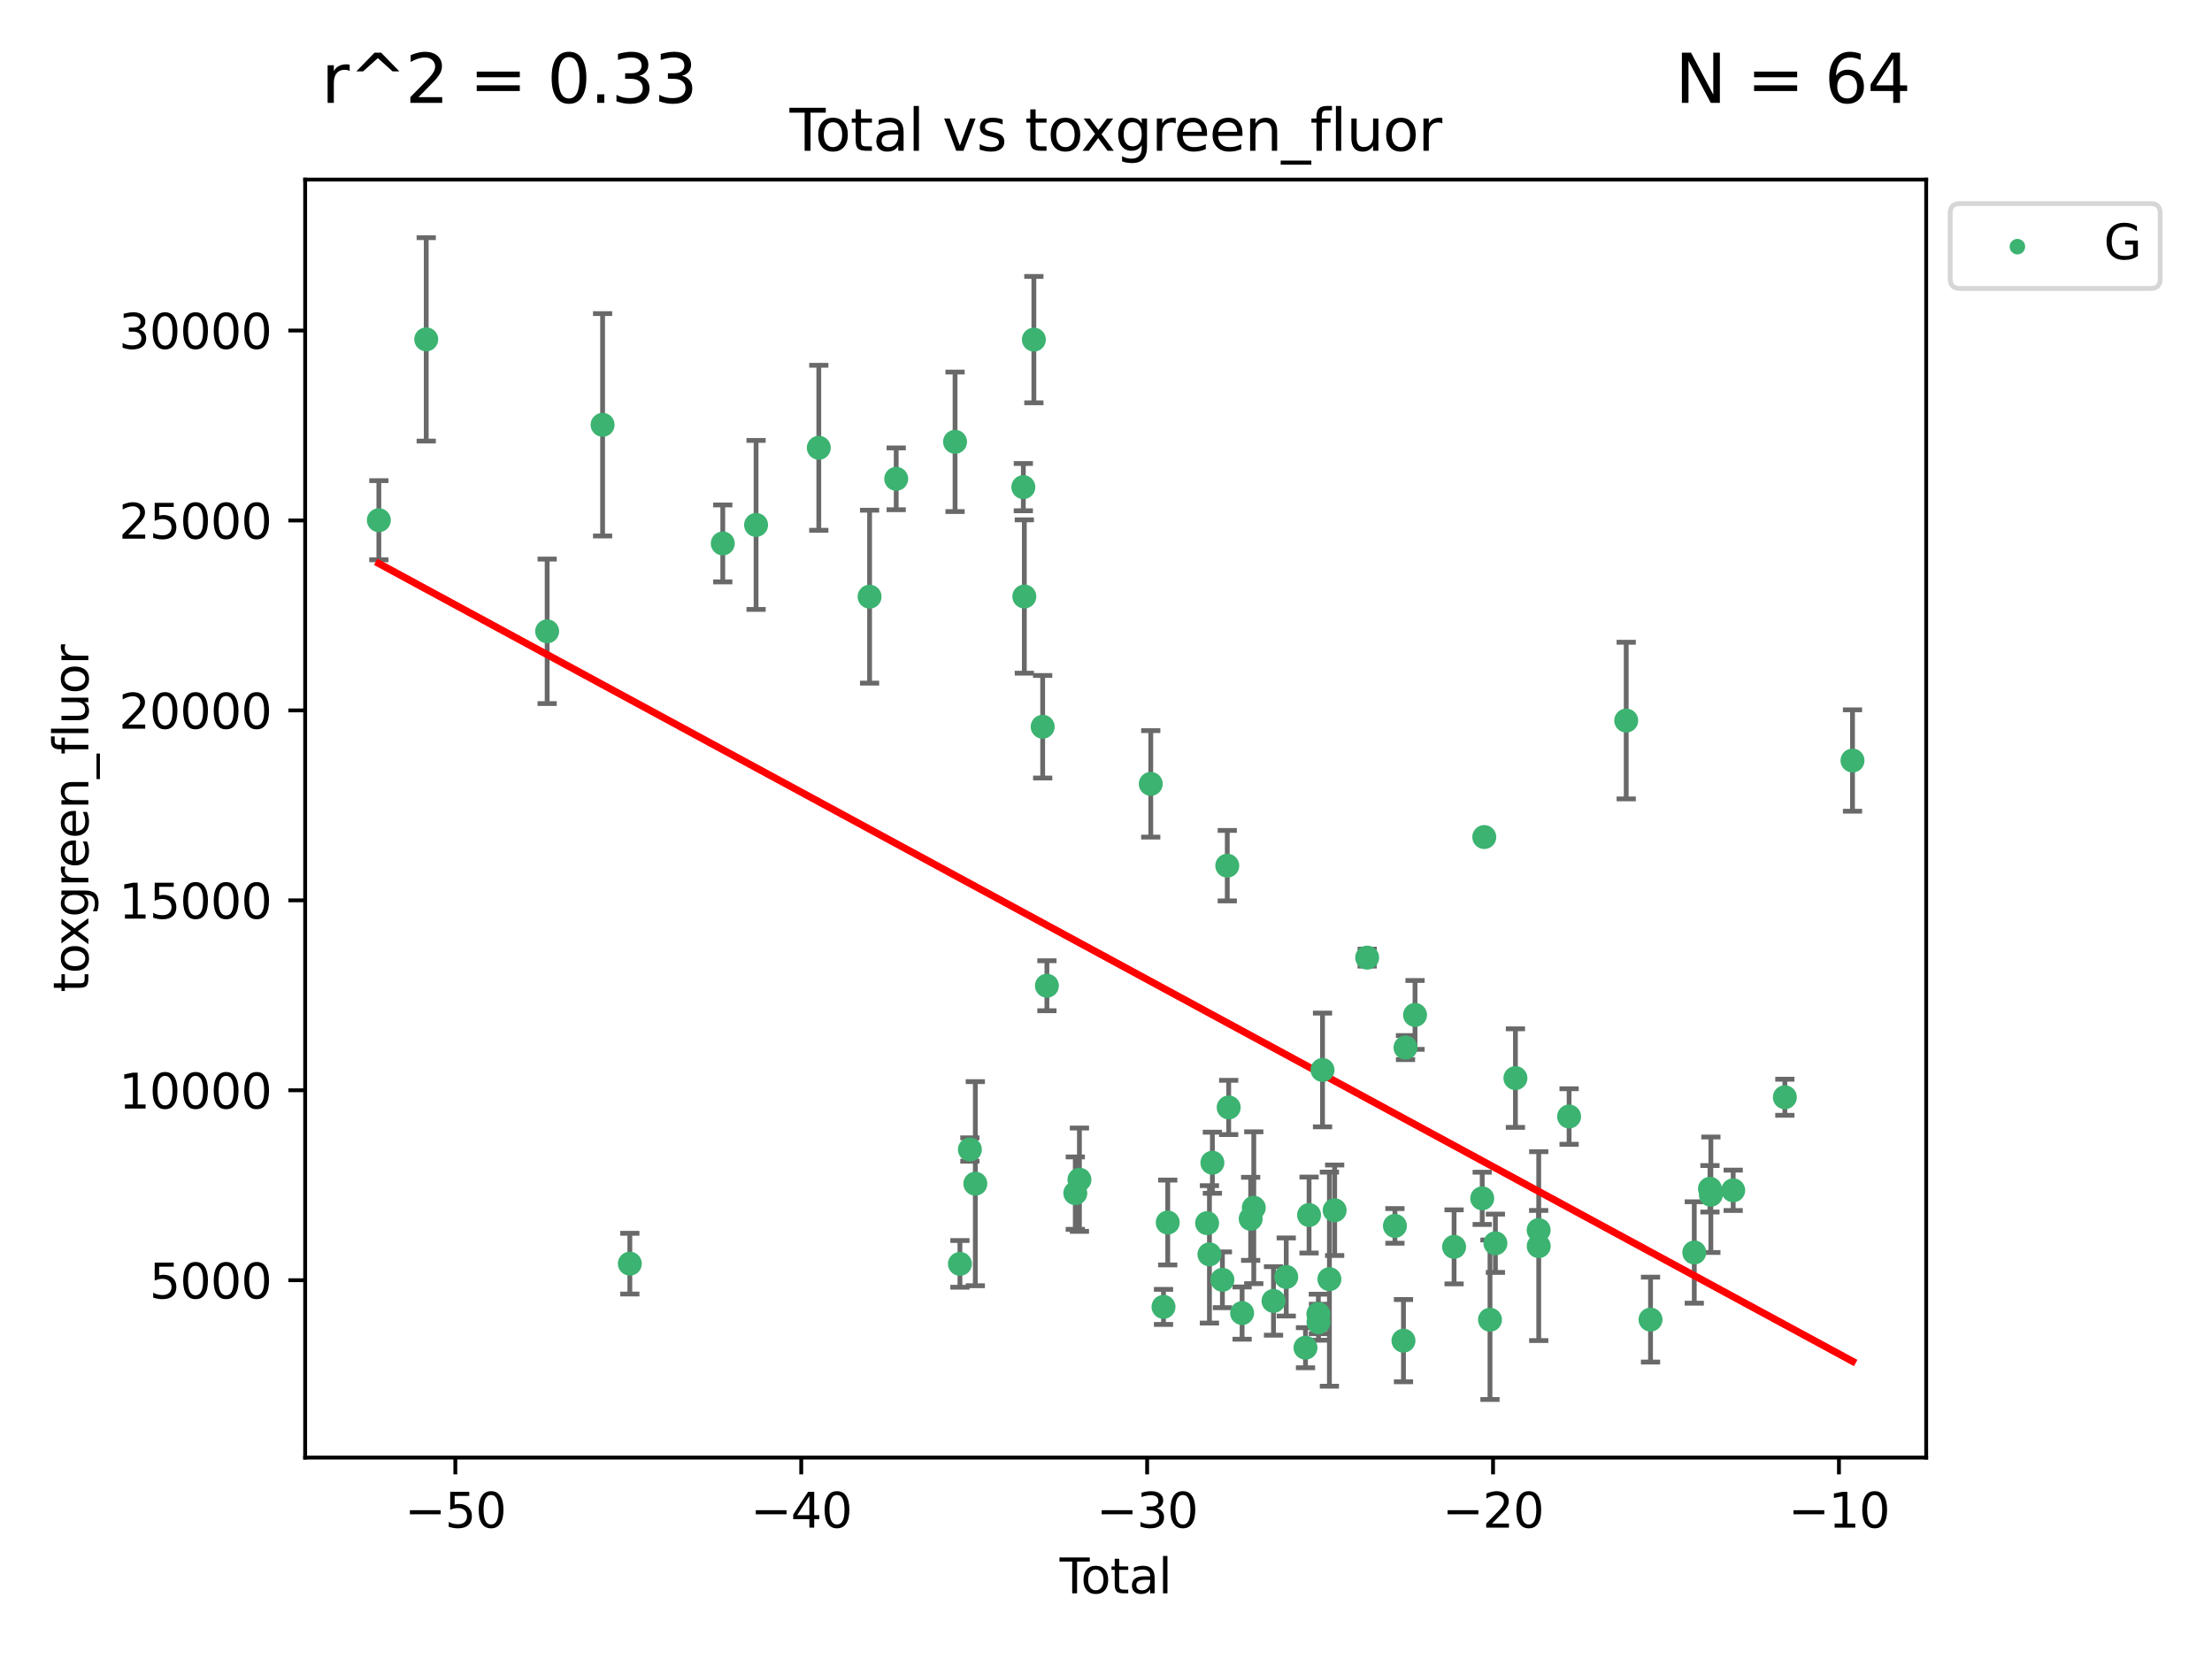<?xml version="1.0" encoding="utf-8" standalone="no"?>
<!DOCTYPE svg PUBLIC "-//W3C//DTD SVG 1.1//EN"
  "http://www.w3.org/Graphics/SVG/1.1/DTD/svg11.dtd">
<svg xmlns:xlink="http://www.w3.org/1999/xlink" width="460.8pt" height="345.6pt" viewBox="0 0 460.8 345.6" xmlns="http://www.w3.org/2000/svg" version="1.1">
 <defs>
  <style type="text/css">*{stroke-linejoin: round; stroke-linecap: butt}</style>
 </defs>
 <g id="figure_1">
  <g id="patch_1">
   <path d="M 0 345.6 
L 460.8 345.6 
L 460.8 0 
L 0 0 
z
" style="fill: #ffffff"/>
  </g>
  <g id="axes_1">
   <g id="patch_2">
    <path d="M 63.571 303.64 
L 401.26 303.64 
L 401.26 37.411 
L 63.571 37.411 
z
" style="fill: #ffffff"/>
   </g>
   <g id="PathCollection_1">
    <defs>
     <path id="mbd75993f06" d="M 0 1.118 
C 0.297 1.118 0.581 1 0.791 0.791 
C 1 0.581 1.118 0.297 1.118 0 
C 1.118 -0.297 1 -0.581 0.791 -0.791 
C 0.581 -1 0.297 -1.118 0 -1.118 
C -0.297 -1.118 -0.581 -1 -0.791 -0.791 
C -1 -0.581 -1.118 -0.297 -1.118 0 
C -1.118 0.297 -1 0.581 -0.791 0.791 
C -0.581 1 -0.297 1.118 0 1.118 
z
" style="stroke: #3cb371"/>
    </defs>
    <g clip-path="url(#p6c74407d15)">
     <use xlink:href="#mbd75993f06" x="78.921" y="108.37" style="fill: #3cb371; stroke: #3cb371"/>
     <use xlink:href="#mbd75993f06" x="88.792" y="70.697" style="fill: #3cb371; stroke: #3cb371"/>
     <use xlink:href="#mbd75993f06" x="113.98" y="131.515" style="fill: #3cb371; stroke: #3cb371"/>
     <use xlink:href="#mbd75993f06" x="125.533" y="88.495" style="fill: #3cb371; stroke: #3cb371"/>
     <use xlink:href="#mbd75993f06" x="131.207" y="263.244" style="fill: #3cb371; stroke: #3cb371"/>
     <use xlink:href="#mbd75993f06" x="150.568" y="113.205" style="fill: #3cb371; stroke: #3cb371"/>
     <use xlink:href="#mbd75993f06" x="157.504" y="109.353" style="fill: #3cb371; stroke: #3cb371"/>
     <use xlink:href="#mbd75993f06" x="170.572" y="93.281" style="fill: #3cb371; stroke: #3cb371"/>
     <use xlink:href="#mbd75993f06" x="181.15" y="124.296" style="fill: #3cb371; stroke: #3cb371"/>
     <use xlink:href="#mbd75993f06" x="186.695" y="99.749" style="fill: #3cb371; stroke: #3cb371"/>
     <use xlink:href="#mbd75993f06" x="198.955" y="92.039" style="fill: #3cb371; stroke: #3cb371"/>
     <use xlink:href="#mbd75993f06" x="199.972" y="263.288" style="fill: #3cb371; stroke: #3cb371"/>
     <use xlink:href="#mbd75993f06" x="202.045" y="239.466" style="fill: #3cb371; stroke: #3cb371"/>
     <use xlink:href="#mbd75993f06" x="203.178" y="246.582" style="fill: #3cb371; stroke: #3cb371"/>
     <use xlink:href="#mbd75993f06" x="213.179" y="101.477" style="fill: #3cb371; stroke: #3cb371"/>
     <use xlink:href="#mbd75993f06" x="213.387" y="124.265" style="fill: #3cb371; stroke: #3cb371"/>
     <use xlink:href="#mbd75993f06" x="215.374" y="70.746" style="fill: #3cb371; stroke: #3cb371"/>
     <use xlink:href="#mbd75993f06" x="217.208" y="151.397" style="fill: #3cb371; stroke: #3cb371"/>
     <use xlink:href="#mbd75993f06" x="218.09" y="205.347" style="fill: #3cb371; stroke: #3cb371"/>
     <use xlink:href="#mbd75993f06" x="224.004" y="248.554" style="fill: #3cb371; stroke: #3cb371"/>
     <use xlink:href="#mbd75993f06" x="224.864" y="245.752" style="fill: #3cb371; stroke: #3cb371"/>
     <use xlink:href="#mbd75993f06" x="239.724" y="163.297" style="fill: #3cb371; stroke: #3cb371"/>
     <use xlink:href="#mbd75993f06" x="242.381" y="272.248" style="fill: #3cb371; stroke: #3cb371"/>
     <use xlink:href="#mbd75993f06" x="243.26" y="254.672" style="fill: #3cb371; stroke: #3cb371"/>
     <use xlink:href="#mbd75993f06" x="251.462" y="254.801" style="fill: #3cb371; stroke: #3cb371"/>
     <use xlink:href="#mbd75993f06" x="251.949" y="261.306" style="fill: #3cb371; stroke: #3cb371"/>
     <use xlink:href="#mbd75993f06" x="252.562" y="242.216" style="fill: #3cb371; stroke: #3cb371"/>
     <use xlink:href="#mbd75993f06" x="254.649" y="266.605" style="fill: #3cb371; stroke: #3cb371"/>
     <use xlink:href="#mbd75993f06" x="255.663" y="180.337" style="fill: #3cb371; stroke: #3cb371"/>
     <use xlink:href="#mbd75993f06" x="255.96" y="230.701" style="fill: #3cb371; stroke: #3cb371"/>
     <use xlink:href="#mbd75993f06" x="258.754" y="273.537" style="fill: #3cb371; stroke: #3cb371"/>
     <use xlink:href="#mbd75993f06" x="260.537" y="253.906" style="fill: #3cb371; stroke: #3cb371"/>
     <use xlink:href="#mbd75993f06" x="261.185" y="251.593" style="fill: #3cb371; stroke: #3cb371"/>
     <use xlink:href="#mbd75993f06" x="265.295" y="271.005" style="fill: #3cb371; stroke: #3cb371"/>
     <use xlink:href="#mbd75993f06" x="267.947" y="266.018" style="fill: #3cb371; stroke: #3cb371"/>
     <use xlink:href="#mbd75993f06" x="271.958" y="280.752" style="fill: #3cb371; stroke: #3cb371"/>
     <use xlink:href="#mbd75993f06" x="272.702" y="253.111" style="fill: #3cb371; stroke: #3cb371"/>
     <use xlink:href="#mbd75993f06" x="274.639" y="273.724" style="fill: #3cb371; stroke: #3cb371"/>
     <use xlink:href="#mbd75993f06" x="274.669" y="275.443" style="fill: #3cb371; stroke: #3cb371"/>
     <use xlink:href="#mbd75993f06" x="275.505" y="222.895" style="fill: #3cb371; stroke: #3cb371"/>
     <use xlink:href="#mbd75993f06" x="276.939" y="266.474" style="fill: #3cb371; stroke: #3cb371"/>
     <use xlink:href="#mbd75993f06" x="278.033" y="252.122" style="fill: #3cb371; stroke: #3cb371"/>
     <use xlink:href="#mbd75993f06" x="284.806" y="199.49" style="fill: #3cb371; stroke: #3cb371"/>
     <use xlink:href="#mbd75993f06" x="290.588" y="255.377" style="fill: #3cb371; stroke: #3cb371"/>
     <use xlink:href="#mbd75993f06" x="292.369" y="279.285" style="fill: #3cb371; stroke: #3cb371"/>
     <use xlink:href="#mbd75993f06" x="292.792" y="218.227" style="fill: #3cb371; stroke: #3cb371"/>
     <use xlink:href="#mbd75993f06" x="294.777" y="211.426" style="fill: #3cb371; stroke: #3cb371"/>
     <use xlink:href="#mbd75993f06" x="302.911" y="259.745" style="fill: #3cb371; stroke: #3cb371"/>
     <use xlink:href="#mbd75993f06" x="308.772" y="249.634" style="fill: #3cb371; stroke: #3cb371"/>
     <use xlink:href="#mbd75993f06" x="309.203" y="174.374" style="fill: #3cb371; stroke: #3cb371"/>
     <use xlink:href="#mbd75993f06" x="310.392" y="274.926" style="fill: #3cb371; stroke: #3cb371"/>
     <use xlink:href="#mbd75993f06" x="311.521" y="258.998" style="fill: #3cb371; stroke: #3cb371"/>
     <use xlink:href="#mbd75993f06" x="315.691" y="224.588" style="fill: #3cb371; stroke: #3cb371"/>
     <use xlink:href="#mbd75993f06" x="320.531" y="256.243" style="fill: #3cb371; stroke: #3cb371"/>
     <use xlink:href="#mbd75993f06" x="320.546" y="259.592" style="fill: #3cb371; stroke: #3cb371"/>
     <use xlink:href="#mbd75993f06" x="326.871" y="232.59" style="fill: #3cb371; stroke: #3cb371"/>
     <use xlink:href="#mbd75993f06" x="338.77" y="150.105" style="fill: #3cb371; stroke: #3cb371"/>
     <use xlink:href="#mbd75993f06" x="343.835" y="274.898" style="fill: #3cb371; stroke: #3cb371"/>
     <use xlink:href="#mbd75993f06" x="352.949" y="260.916" style="fill: #3cb371; stroke: #3cb371"/>
     <use xlink:href="#mbd75993f06" x="356.217" y="247.646" style="fill: #3cb371; stroke: #3cb371"/>
     <use xlink:href="#mbd75993f06" x="356.405" y="248.886" style="fill: #3cb371; stroke: #3cb371"/>
     <use xlink:href="#mbd75993f06" x="361.057" y="247.962" style="fill: #3cb371; stroke: #3cb371"/>
     <use xlink:href="#mbd75993f06" x="371.817" y="228.579" style="fill: #3cb371; stroke: #3cb371"/>
     <use xlink:href="#mbd75993f06" x="385.911" y="158.432" style="fill: #3cb371; stroke: #3cb371"/>
    </g>
   </g>
   <g id="matplotlib.axis_1">
    <g id="xtick_1">
     <g id="line2d_1">
      <defs>
       <path id="m9b03277e72" d="M 0 0 
L 0 3.5 
" style="stroke: #000000; stroke-width: 0.8"/>
      </defs>
      <g>
       <use xlink:href="#m9b03277e72" x="94.856" y="303.64" style="stroke: #000000; stroke-width: 0.8"/>
      </g>
     </g>
     <g id="text_1">
      <!-- −50 -->
      <g transform="translate(84.304 318.238)scale(0.1 -0.1)">
       <defs>
        <path id="DejaVuSans-2212" d="M 678 2272 
L 4684 2272 
L 4684 1741 
L 678 1741 
L 678 2272 
z
" transform="scale(0.016)"/>
        <path id="DejaVuSans-35" d="M 691 4666 
L 3169 4666 
L 3169 4134 
L 1269 4134 
L 1269 2991 
Q 1406 3038 1543 3061 
Q 1681 3084 1819 3084 
Q 2600 3084 3056 2656 
Q 3513 2228 3513 1497 
Q 3513 744 3044 326 
Q 2575 -91 1722 -91 
Q 1428 -91 1123 -41 
Q 819 9 494 109 
L 494 744 
Q 775 591 1075 516 
Q 1375 441 1709 441 
Q 2250 441 2565 725 
Q 2881 1009 2881 1497 
Q 2881 1984 2565 2268 
Q 2250 2553 1709 2553 
Q 1456 2553 1204 2497 
Q 953 2441 691 2322 
L 691 4666 
z
" transform="scale(0.016)"/>
        <path id="DejaVuSans-30" d="M 2034 4250 
Q 1547 4250 1301 3770 
Q 1056 3291 1056 2328 
Q 1056 1369 1301 889 
Q 1547 409 2034 409 
Q 2525 409 2770 889 
Q 3016 1369 3016 2328 
Q 3016 3291 2770 3770 
Q 2525 4250 2034 4250 
z
M 2034 4750 
Q 2819 4750 3233 4129 
Q 3647 3509 3647 2328 
Q 3647 1150 3233 529 
Q 2819 -91 2034 -91 
Q 1250 -91 836 529 
Q 422 1150 422 2328 
Q 422 3509 836 4129 
Q 1250 4750 2034 4750 
z
" transform="scale(0.016)"/>
       </defs>
       <use xlink:href="#DejaVuSans-2212"/>
       <use xlink:href="#DejaVuSans-35" x="83.789"/>
       <use xlink:href="#DejaVuSans-30" x="147.412"/>
      </g>
     </g>
    </g>
    <g id="xtick_2">
     <g id="line2d_2">
      <g>
       <use xlink:href="#m9b03277e72" x="166.914" y="303.64" style="stroke: #000000; stroke-width: 0.8"/>
      </g>
     </g>
     <g id="text_2">
      <!-- −40 -->
      <g transform="translate(156.361 318.238)scale(0.1 -0.1)">
       <defs>
        <path id="DejaVuSans-34" d="M 2419 4116 
L 825 1625 
L 2419 1625 
L 2419 4116 
z
M 2253 4666 
L 3047 4666 
L 3047 1625 
L 3713 1625 
L 3713 1100 
L 3047 1100 
L 3047 0 
L 2419 0 
L 2419 1100 
L 313 1100 
L 313 1709 
L 2253 4666 
z
" transform="scale(0.016)"/>
       </defs>
       <use xlink:href="#DejaVuSans-2212"/>
       <use xlink:href="#DejaVuSans-34" x="83.789"/>
       <use xlink:href="#DejaVuSans-30" x="147.412"/>
      </g>
     </g>
    </g>
    <g id="xtick_3">
     <g id="line2d_3">
      <g>
       <use xlink:href="#m9b03277e72" x="238.971" y="303.64" style="stroke: #000000; stroke-width: 0.8"/>
      </g>
     </g>
     <g id="text_3">
      <!-- −30 -->
      <g transform="translate(228.419 318.238)scale(0.1 -0.1)">
       <defs>
        <path id="DejaVuSans-33" d="M 2597 2516 
Q 3050 2419 3304 2112 
Q 3559 1806 3559 1356 
Q 3559 666 3084 287 
Q 2609 -91 1734 -91 
Q 1441 -91 1130 -33 
Q 819 25 488 141 
L 488 750 
Q 750 597 1062 519 
Q 1375 441 1716 441 
Q 2309 441 2620 675 
Q 2931 909 2931 1356 
Q 2931 1769 2642 2001 
Q 2353 2234 1838 2234 
L 1294 2234 
L 1294 2753 
L 1863 2753 
Q 2328 2753 2575 2939 
Q 2822 3125 2822 3475 
Q 2822 3834 2567 4026 
Q 2313 4219 1838 4219 
Q 1578 4219 1281 4162 
Q 984 4106 628 3988 
L 628 4550 
Q 988 4650 1302 4700 
Q 1616 4750 1894 4750 
Q 2613 4750 3031 4423 
Q 3450 4097 3450 3541 
Q 3450 3153 3228 2886 
Q 3006 2619 2597 2516 
z
" transform="scale(0.016)"/>
       </defs>
       <use xlink:href="#DejaVuSans-2212"/>
       <use xlink:href="#DejaVuSans-33" x="83.789"/>
       <use xlink:href="#DejaVuSans-30" x="147.412"/>
      </g>
     </g>
    </g>
    <g id="xtick_4">
     <g id="line2d_4">
      <g>
       <use xlink:href="#m9b03277e72" x="311.029" y="303.64" style="stroke: #000000; stroke-width: 0.8"/>
      </g>
     </g>
     <g id="text_4">
      <!-- −20 -->
      <g transform="translate(300.476 318.238)scale(0.1 -0.1)">
       <defs>
        <path id="DejaVuSans-32" d="M 1228 531 
L 3431 531 
L 3431 0 
L 469 0 
L 469 531 
Q 828 903 1448 1529 
Q 2069 2156 2228 2338 
Q 2531 2678 2651 2914 
Q 2772 3150 2772 3378 
Q 2772 3750 2511 3984 
Q 2250 4219 1831 4219 
Q 1534 4219 1204 4116 
Q 875 4013 500 3803 
L 500 4441 
Q 881 4594 1212 4672 
Q 1544 4750 1819 4750 
Q 2544 4750 2975 4387 
Q 3406 4025 3406 3419 
Q 3406 3131 3298 2873 
Q 3191 2616 2906 2266 
Q 2828 2175 2409 1742 
Q 1991 1309 1228 531 
z
" transform="scale(0.016)"/>
       </defs>
       <use xlink:href="#DejaVuSans-2212"/>
       <use xlink:href="#DejaVuSans-32" x="83.789"/>
       <use xlink:href="#DejaVuSans-30" x="147.412"/>
      </g>
     </g>
    </g>
    <g id="xtick_5">
     <g id="line2d_5">
      <g>
       <use xlink:href="#m9b03277e72" x="383.086" y="303.64" style="stroke: #000000; stroke-width: 0.8"/>
      </g>
     </g>
     <g id="text_5">
      <!-- −10 -->
      <g transform="translate(372.534 318.238)scale(0.1 -0.1)">
       <defs>
        <path id="DejaVuSans-31" d="M 794 531 
L 1825 531 
L 1825 4091 
L 703 3866 
L 703 4441 
L 1819 4666 
L 2450 4666 
L 2450 531 
L 3481 531 
L 3481 0 
L 794 0 
L 794 531 
z
" transform="scale(0.016)"/>
       </defs>
       <use xlink:href="#DejaVuSans-2212"/>
       <use xlink:href="#DejaVuSans-31" x="83.789"/>
       <use xlink:href="#DejaVuSans-30" x="147.412"/>
      </g>
     </g>
    </g>
    <g id="text_6">
     <!-- Total -->
     <g transform="translate(220.739 331.917)scale(0.1 -0.1)">
      <defs>
       <path id="DejaVuSans-54" d="M -19 4666 
L 3928 4666 
L 3928 4134 
L 2272 4134 
L 2272 0 
L 1638 0 
L 1638 4134 
L -19 4134 
L -19 4666 
z
" transform="scale(0.016)"/>
       <path id="DejaVuSans-6f" d="M 1959 3097 
Q 1497 3097 1228 2736 
Q 959 2375 959 1747 
Q 959 1119 1226 758 
Q 1494 397 1959 397 
Q 2419 397 2687 759 
Q 2956 1122 2956 1747 
Q 2956 2369 2687 2733 
Q 2419 3097 1959 3097 
z
M 1959 3584 
Q 2709 3584 3137 3096 
Q 3566 2609 3566 1747 
Q 3566 888 3137 398 
Q 2709 -91 1959 -91 
Q 1206 -91 779 398 
Q 353 888 353 1747 
Q 353 2609 779 3096 
Q 1206 3584 1959 3584 
z
" transform="scale(0.016)"/>
       <path id="DejaVuSans-74" d="M 1172 4494 
L 1172 3500 
L 2356 3500 
L 2356 3053 
L 1172 3053 
L 1172 1153 
Q 1172 725 1289 603 
Q 1406 481 1766 481 
L 2356 481 
L 2356 0 
L 1766 0 
Q 1100 0 847 248 
Q 594 497 594 1153 
L 594 3053 
L 172 3053 
L 172 3500 
L 594 3500 
L 594 4494 
L 1172 4494 
z
" transform="scale(0.016)"/>
       <path id="DejaVuSans-61" d="M 2194 1759 
Q 1497 1759 1228 1600 
Q 959 1441 959 1056 
Q 959 750 1161 570 
Q 1363 391 1709 391 
Q 2188 391 2477 730 
Q 2766 1069 2766 1631 
L 2766 1759 
L 2194 1759 
z
M 3341 1997 
L 3341 0 
L 2766 0 
L 2766 531 
Q 2569 213 2275 61 
Q 1981 -91 1556 -91 
Q 1019 -91 701 211 
Q 384 513 384 1019 
Q 384 1609 779 1909 
Q 1175 2209 1959 2209 
L 2766 2209 
L 2766 2266 
Q 2766 2663 2505 2880 
Q 2244 3097 1772 3097 
Q 1472 3097 1187 3025 
Q 903 2953 641 2809 
L 641 3341 
Q 956 3463 1253 3523 
Q 1550 3584 1831 3584 
Q 2591 3584 2966 3190 
Q 3341 2797 3341 1997 
z
" transform="scale(0.016)"/>
       <path id="DejaVuSans-6c" d="M 603 4863 
L 1178 4863 
L 1178 0 
L 603 0 
L 603 4863 
z
" transform="scale(0.016)"/>
      </defs>
      <use xlink:href="#DejaVuSans-54"/>
      <use xlink:href="#DejaVuSans-6f" x="44.084"/>
      <use xlink:href="#DejaVuSans-74" x="105.266"/>
      <use xlink:href="#DejaVuSans-61" x="144.475"/>
      <use xlink:href="#DejaVuSans-6c" x="205.754"/>
     </g>
    </g>
   </g>
   <g id="matplotlib.axis_2">
    <g id="ytick_1">
     <g id="line2d_6">
      <defs>
       <path id="mac6a41db07" d="M 0 0 
L -3.5 0 
" style="stroke: #000000; stroke-width: 0.8"/>
      </defs>
      <g>
       <use xlink:href="#mac6a41db07" x="63.571" y="266.693" style="stroke: #000000; stroke-width: 0.8"/>
      </g>
     </g>
     <g id="text_7">
      <!-- 5000 -->
      <g transform="translate(31.121 270.492)scale(0.1 -0.1)">
       <use xlink:href="#DejaVuSans-35"/>
       <use xlink:href="#DejaVuSans-30" x="63.623"/>
       <use xlink:href="#DejaVuSans-30" x="127.246"/>
       <use xlink:href="#DejaVuSans-30" x="190.869"/>
      </g>
     </g>
    </g>
    <g id="ytick_2">
     <g id="line2d_7">
      <g>
       <use xlink:href="#mac6a41db07" x="63.571" y="227.125" style="stroke: #000000; stroke-width: 0.8"/>
      </g>
     </g>
     <g id="text_8">
      <!-- 10000 -->
      <g transform="translate(24.759 230.924)scale(0.1 -0.1)">
       <use xlink:href="#DejaVuSans-31"/>
       <use xlink:href="#DejaVuSans-30" x="63.623"/>
       <use xlink:href="#DejaVuSans-30" x="127.246"/>
       <use xlink:href="#DejaVuSans-30" x="190.869"/>
       <use xlink:href="#DejaVuSans-30" x="254.492"/>
      </g>
     </g>
    </g>
    <g id="ytick_3">
     <g id="line2d_8">
      <g>
       <use xlink:href="#mac6a41db07" x="63.571" y="187.557" style="stroke: #000000; stroke-width: 0.8"/>
      </g>
     </g>
     <g id="text_9">
      <!-- 15000 -->
      <g transform="translate(24.759 191.356)scale(0.1 -0.1)">
       <use xlink:href="#DejaVuSans-31"/>
       <use xlink:href="#DejaVuSans-35" x="63.623"/>
       <use xlink:href="#DejaVuSans-30" x="127.246"/>
       <use xlink:href="#DejaVuSans-30" x="190.869"/>
       <use xlink:href="#DejaVuSans-30" x="254.492"/>
      </g>
     </g>
    </g>
    <g id="ytick_4">
     <g id="line2d_9">
      <g>
       <use xlink:href="#mac6a41db07" x="63.571" y="147.989" style="stroke: #000000; stroke-width: 0.8"/>
      </g>
     </g>
     <g id="text_10">
      <!-- 20000 -->
      <g transform="translate(24.759 151.788)scale(0.1 -0.1)">
       <use xlink:href="#DejaVuSans-32"/>
       <use xlink:href="#DejaVuSans-30" x="63.623"/>
       <use xlink:href="#DejaVuSans-30" x="127.246"/>
       <use xlink:href="#DejaVuSans-30" x="190.869"/>
       <use xlink:href="#DejaVuSans-30" x="254.492"/>
      </g>
     </g>
    </g>
    <g id="ytick_5">
     <g id="line2d_10">
      <g>
       <use xlink:href="#mac6a41db07" x="63.571" y="108.421" style="stroke: #000000; stroke-width: 0.8"/>
      </g>
     </g>
     <g id="text_11">
      <!-- 25000 -->
      <g transform="translate(24.759 112.22)scale(0.1 -0.1)">
       <use xlink:href="#DejaVuSans-32"/>
       <use xlink:href="#DejaVuSans-35" x="63.623"/>
       <use xlink:href="#DejaVuSans-30" x="127.246"/>
       <use xlink:href="#DejaVuSans-30" x="190.869"/>
       <use xlink:href="#DejaVuSans-30" x="254.492"/>
      </g>
     </g>
    </g>
    <g id="ytick_6">
     <g id="line2d_11">
      <g>
       <use xlink:href="#mac6a41db07" x="63.571" y="68.853" style="stroke: #000000; stroke-width: 0.8"/>
      </g>
     </g>
     <g id="text_12">
      <!-- 30000 -->
      <g transform="translate(24.759 72.652)scale(0.1 -0.1)">
       <use xlink:href="#DejaVuSans-33"/>
       <use xlink:href="#DejaVuSans-30" x="63.623"/>
       <use xlink:href="#DejaVuSans-30" x="127.246"/>
       <use xlink:href="#DejaVuSans-30" x="190.869"/>
       <use xlink:href="#DejaVuSans-30" x="254.492"/>
      </g>
     </g>
    </g>
    <g id="text_13">
     <!-- toxgreen_fluor -->
     <g transform="translate(18.401 206.72)rotate(-90)scale(0.1 -0.1)">
      <defs>
       <path id="DejaVuSans-78" d="M 3513 3500 
L 2247 1797 
L 3578 0 
L 2900 0 
L 1881 1375 
L 863 0 
L 184 0 
L 1544 1831 
L 300 3500 
L 978 3500 
L 1906 2253 
L 2834 3500 
L 3513 3500 
z
" transform="scale(0.016)"/>
       <path id="DejaVuSans-67" d="M 2906 1791 
Q 2906 2416 2648 2759 
Q 2391 3103 1925 3103 
Q 1463 3103 1205 2759 
Q 947 2416 947 1791 
Q 947 1169 1205 825 
Q 1463 481 1925 481 
Q 2391 481 2648 825 
Q 2906 1169 2906 1791 
z
M 3481 434 
Q 3481 -459 3084 -895 
Q 2688 -1331 1869 -1331 
Q 1566 -1331 1297 -1286 
Q 1028 -1241 775 -1147 
L 775 -588 
Q 1028 -725 1275 -790 
Q 1522 -856 1778 -856 
Q 2344 -856 2625 -561 
Q 2906 -266 2906 331 
L 2906 616 
Q 2728 306 2450 153 
Q 2172 0 1784 0 
Q 1141 0 747 490 
Q 353 981 353 1791 
Q 353 2603 747 3093 
Q 1141 3584 1784 3584 
Q 2172 3584 2450 3431 
Q 2728 3278 2906 2969 
L 2906 3500 
L 3481 3500 
L 3481 434 
z
" transform="scale(0.016)"/>
       <path id="DejaVuSans-72" d="M 2631 2963 
Q 2534 3019 2420 3045 
Q 2306 3072 2169 3072 
Q 1681 3072 1420 2755 
Q 1159 2438 1159 1844 
L 1159 0 
L 581 0 
L 581 3500 
L 1159 3500 
L 1159 2956 
Q 1341 3275 1631 3429 
Q 1922 3584 2338 3584 
Q 2397 3584 2469 3576 
Q 2541 3569 2628 3553 
L 2631 2963 
z
" transform="scale(0.016)"/>
       <path id="DejaVuSans-65" d="M 3597 1894 
L 3597 1613 
L 953 1613 
Q 991 1019 1311 708 
Q 1631 397 2203 397 
Q 2534 397 2845 478 
Q 3156 559 3463 722 
L 3463 178 
Q 3153 47 2828 -22 
Q 2503 -91 2169 -91 
Q 1331 -91 842 396 
Q 353 884 353 1716 
Q 353 2575 817 3079 
Q 1281 3584 2069 3584 
Q 2775 3584 3186 3129 
Q 3597 2675 3597 1894 
z
M 3022 2063 
Q 3016 2534 2758 2815 
Q 2500 3097 2075 3097 
Q 1594 3097 1305 2825 
Q 1016 2553 972 2059 
L 3022 2063 
z
" transform="scale(0.016)"/>
       <path id="DejaVuSans-6e" d="M 3513 2113 
L 3513 0 
L 2938 0 
L 2938 2094 
Q 2938 2591 2744 2837 
Q 2550 3084 2163 3084 
Q 1697 3084 1428 2787 
Q 1159 2491 1159 1978 
L 1159 0 
L 581 0 
L 581 3500 
L 1159 3500 
L 1159 2956 
Q 1366 3272 1645 3428 
Q 1925 3584 2291 3584 
Q 2894 3584 3203 3211 
Q 3513 2838 3513 2113 
z
" transform="scale(0.016)"/>
       <path id="DejaVuSans-5f" d="M 3263 -1063 
L 3263 -1509 
L -63 -1509 
L -63 -1063 
L 3263 -1063 
z
" transform="scale(0.016)"/>
       <path id="DejaVuSans-66" d="M 2375 4863 
L 2375 4384 
L 1825 4384 
Q 1516 4384 1395 4259 
Q 1275 4134 1275 3809 
L 1275 3500 
L 2222 3500 
L 2222 3053 
L 1275 3053 
L 1275 0 
L 697 0 
L 697 3053 
L 147 3053 
L 147 3500 
L 697 3500 
L 697 3744 
Q 697 4328 969 4595 
Q 1241 4863 1831 4863 
L 2375 4863 
z
" transform="scale(0.016)"/>
       <path id="DejaVuSans-75" d="M 544 1381 
L 544 3500 
L 1119 3500 
L 1119 1403 
Q 1119 906 1312 657 
Q 1506 409 1894 409 
Q 2359 409 2629 706 
Q 2900 1003 2900 1516 
L 2900 3500 
L 3475 3500 
L 3475 0 
L 2900 0 
L 2900 538 
Q 2691 219 2414 64 
Q 2138 -91 1772 -91 
Q 1169 -91 856 284 
Q 544 659 544 1381 
z
M 1991 3584 
L 1991 3584 
z
" transform="scale(0.016)"/>
      </defs>
      <use xlink:href="#DejaVuSans-74"/>
      <use xlink:href="#DejaVuSans-6f" x="39.209"/>
      <use xlink:href="#DejaVuSans-78" x="97.266"/>
      <use xlink:href="#DejaVuSans-67" x="156.445"/>
      <use xlink:href="#DejaVuSans-72" x="219.922"/>
      <use xlink:href="#DejaVuSans-65" x="258.785"/>
      <use xlink:href="#DejaVuSans-65" x="320.309"/>
      <use xlink:href="#DejaVuSans-6e" x="381.832"/>
      <use xlink:href="#DejaVuSans-5f" x="445.211"/>
      <use xlink:href="#DejaVuSans-66" x="495.211"/>
      <use xlink:href="#DejaVuSans-6c" x="530.416"/>
      <use xlink:href="#DejaVuSans-75" x="558.199"/>
      <use xlink:href="#DejaVuSans-6f" x="621.578"/>
      <use xlink:href="#DejaVuSans-72" x="682.76"/>
     </g>
    </g>
   </g>
   <g id="LineCollection_1">
    <path d="M 78.921 116.611 
L 78.921 100.128 
" clip-path="url(#p6c74407d15)" style="fill: none; stroke: #696969"/>
    <path d="M 88.792 91.882 
L 88.792 49.513 
" clip-path="url(#p6c74407d15)" style="fill: none; stroke: #696969"/>
    <path d="M 113.98 146.565 
L 113.98 116.466 
" clip-path="url(#p6c74407d15)" style="fill: none; stroke: #696969"/>
    <path d="M 125.533 111.658 
L 125.533 65.332 
" clip-path="url(#p6c74407d15)" style="fill: none; stroke: #696969"/>
    <path d="M 131.207 269.569 
L 131.207 256.919 
" clip-path="url(#p6c74407d15)" style="fill: none; stroke: #696969"/>
    <path d="M 150.568 121.219 
L 150.568 105.191 
" clip-path="url(#p6c74407d15)" style="fill: none; stroke: #696969"/>
    <path d="M 157.504 126.956 
L 157.504 91.751 
" clip-path="url(#p6c74407d15)" style="fill: none; stroke: #696969"/>
    <path d="M 170.572 110.469 
L 170.572 76.093 
" clip-path="url(#p6c74407d15)" style="fill: none; stroke: #696969"/>
    <path d="M 181.15 142.309 
L 181.15 106.282 
" clip-path="url(#p6c74407d15)" style="fill: none; stroke: #696969"/>
    <path d="M 186.695 106.185 
L 186.695 93.313 
" clip-path="url(#p6c74407d15)" style="fill: none; stroke: #696969"/>
    <path d="M 198.955 106.568 
L 198.955 77.509 
" clip-path="url(#p6c74407d15)" style="fill: none; stroke: #696969"/>
    <path d="M 199.972 268.154 
L 199.972 258.423 
" clip-path="url(#p6c74407d15)" style="fill: none; stroke: #696969"/>
    <path d="M 202.045 241.903 
L 202.045 237.028 
" clip-path="url(#p6c74407d15)" style="fill: none; stroke: #696969"/>
    <path d="M 203.178 267.841 
L 203.178 225.323 
" clip-path="url(#p6c74407d15)" style="fill: none; stroke: #696969"/>
    <path d="M 213.179 106.404 
L 213.179 96.549 
" clip-path="url(#p6c74407d15)" style="fill: none; stroke: #696969"/>
    <path d="M 213.387 140.234 
L 213.387 108.295 
" clip-path="url(#p6c74407d15)" style="fill: none; stroke: #696969"/>
    <path d="M 215.374 83.907 
L 215.374 57.586 
" clip-path="url(#p6c74407d15)" style="fill: none; stroke: #696969"/>
    <path d="M 217.208 162.075 
L 217.208 140.718 
" clip-path="url(#p6c74407d15)" style="fill: none; stroke: #696969"/>
    <path d="M 218.09 210.557 
L 218.09 200.138 
" clip-path="url(#p6c74407d15)" style="fill: none; stroke: #696969"/>
    <path d="M 224.004 256.094 
L 224.004 241.014 
" clip-path="url(#p6c74407d15)" style="fill: none; stroke: #696969"/>
    <path d="M 224.864 256.511 
L 224.864 234.993 
" clip-path="url(#p6c74407d15)" style="fill: none; stroke: #696969"/>
    <path d="M 239.724 174.387 
L 239.724 152.207 
" clip-path="url(#p6c74407d15)" style="fill: none; stroke: #696969"/>
    <path d="M 242.381 275.902 
L 242.381 268.594 
" clip-path="url(#p6c74407d15)" style="fill: none; stroke: #696969"/>
    <path d="M 243.26 263.511 
L 243.26 245.832 
" clip-path="url(#p6c74407d15)" style="fill: none; stroke: #696969"/>
    <path d="M 251.462 255.473 
L 251.462 254.128 
" clip-path="url(#p6c74407d15)" style="fill: none; stroke: #696969"/>
    <path d="M 251.949 275.619 
L 251.949 246.993 
" clip-path="url(#p6c74407d15)" style="fill: none; stroke: #696969"/>
    <path d="M 252.562 248.578 
L 252.562 235.854 
" clip-path="url(#p6c74407d15)" style="fill: none; stroke: #696969"/>
    <path d="M 254.649 272.414 
L 254.649 260.795 
" clip-path="url(#p6c74407d15)" style="fill: none; stroke: #696969"/>
    <path d="M 255.663 187.674 
L 255.663 172.999 
" clip-path="url(#p6c74407d15)" style="fill: none; stroke: #696969"/>
    <path d="M 255.96 236.35 
L 255.96 225.052 
" clip-path="url(#p6c74407d15)" style="fill: none; stroke: #696969"/>
    <path d="M 258.754 278.977 
L 258.754 268.098 
" clip-path="url(#p6c74407d15)" style="fill: none; stroke: #696969"/>
    <path d="M 260.537 262.559 
L 260.537 245.252 
" clip-path="url(#p6c74407d15)" style="fill: none; stroke: #696969"/>
    <path d="M 261.185 267.408 
L 261.185 235.778 
" clip-path="url(#p6c74407d15)" style="fill: none; stroke: #696969"/>
    <path d="M 265.295 278.145 
L 265.295 263.865 
" clip-path="url(#p6c74407d15)" style="fill: none; stroke: #696969"/>
    <path d="M 267.947 274.149 
L 267.947 257.888 
" clip-path="url(#p6c74407d15)" style="fill: none; stroke: #696969"/>
    <path d="M 271.958 284.926 
L 271.958 276.579 
" clip-path="url(#p6c74407d15)" style="fill: none; stroke: #696969"/>
    <path d="M 272.702 261.024 
L 272.702 245.199 
" clip-path="url(#p6c74407d15)" style="fill: none; stroke: #696969"/>
    <path d="M 274.639 277.841 
L 274.639 269.608 
" clip-path="url(#p6c74407d15)" style="fill: none; stroke: #696969"/>
    <path d="M 274.669 279.191 
L 274.669 271.695 
" clip-path="url(#p6c74407d15)" style="fill: none; stroke: #696969"/>
    <path d="M 275.505 234.745 
L 275.505 211.045 
" clip-path="url(#p6c74407d15)" style="fill: none; stroke: #696969"/>
    <path d="M 276.939 288.774 
L 276.939 244.174 
" clip-path="url(#p6c74407d15)" style="fill: none; stroke: #696969"/>
    <path d="M 278.033 261.548 
L 278.033 242.697 
" clip-path="url(#p6c74407d15)" style="fill: none; stroke: #696969"/>
    <path d="M 284.806 201.26 
L 284.806 197.721 
" clip-path="url(#p6c74407d15)" style="fill: none; stroke: #696969"/>
    <path d="M 290.588 258.984 
L 290.588 251.77 
" clip-path="url(#p6c74407d15)" style="fill: none; stroke: #696969"/>
    <path d="M 292.369 287.854 
L 292.369 270.717 
" clip-path="url(#p6c74407d15)" style="fill: none; stroke: #696969"/>
    <path d="M 292.792 220.73 
L 292.792 215.723 
" clip-path="url(#p6c74407d15)" style="fill: none; stroke: #696969"/>
    <path d="M 294.777 218.596 
L 294.777 204.256 
" clip-path="url(#p6c74407d15)" style="fill: none; stroke: #696969"/>
    <path d="M 302.911 267.457 
L 302.911 252.032 
" clip-path="url(#p6c74407d15)" style="fill: none; stroke: #696969"/>
    <path d="M 308.772 255.075 
L 308.772 244.193 
" clip-path="url(#p6c74407d15)" style="fill: none; stroke: #696969"/>
    <path d="M 309.203 175.111 
L 309.203 173.636 
" clip-path="url(#p6c74407d15)" style="fill: none; stroke: #696969"/>
    <path d="M 310.392 291.539 
L 310.392 258.313 
" clip-path="url(#p6c74407d15)" style="fill: none; stroke: #696969"/>
    <path d="M 311.521 265.074 
L 311.521 252.922 
" clip-path="url(#p6c74407d15)" style="fill: none; stroke: #696969"/>
    <path d="M 315.691 234.857 
L 315.691 214.32 
" clip-path="url(#p6c74407d15)" style="fill: none; stroke: #696969"/>
    <path d="M 320.531 260.333 
L 320.531 252.153 
" clip-path="url(#p6c74407d15)" style="fill: none; stroke: #696969"/>
    <path d="M 320.546 279.266 
L 320.546 239.918 
" clip-path="url(#p6c74407d15)" style="fill: none; stroke: #696969"/>
    <path d="M 326.871 238.376 
L 326.871 226.803 
" clip-path="url(#p6c74407d15)" style="fill: none; stroke: #696969"/>
    <path d="M 338.77 166.419 
L 338.77 133.792 
" clip-path="url(#p6c74407d15)" style="fill: none; stroke: #696969"/>
    <path d="M 343.835 283.742 
L 343.835 266.054 
" clip-path="url(#p6c74407d15)" style="fill: none; stroke: #696969"/>
    <path d="M 352.949 271.48 
L 352.949 250.353 
" clip-path="url(#p6c74407d15)" style="fill: none; stroke: #696969"/>
    <path d="M 356.217 252.489 
L 356.217 242.802 
" clip-path="url(#p6c74407d15)" style="fill: none; stroke: #696969"/>
    <path d="M 356.405 260.915 
L 356.405 236.858 
" clip-path="url(#p6c74407d15)" style="fill: none; stroke: #696969"/>
    <path d="M 361.057 252.169 
L 361.057 243.756 
" clip-path="url(#p6c74407d15)" style="fill: none; stroke: #696969"/>
    <path d="M 371.817 232.339 
L 371.817 224.819 
" clip-path="url(#p6c74407d15)" style="fill: none; stroke: #696969"/>
    <path d="M 385.911 168.993 
L 385.911 147.871 
" clip-path="url(#p6c74407d15)" style="fill: none; stroke: #696969"/>
   </g>
   <g id="line2d_12">
    <defs>
     <path id="m08f19a67fb" d="M 2 0 
L -2 -0 
" style="stroke: #696969"/>
    </defs>
    <g clip-path="url(#p6c74407d15)">
     <use xlink:href="#m08f19a67fb" x="78.921" y="116.611" style="fill: #696969; stroke: #696969"/>
     <use xlink:href="#m08f19a67fb" x="88.792" y="91.882" style="fill: #696969; stroke: #696969"/>
     <use xlink:href="#m08f19a67fb" x="113.98" y="146.565" style="fill: #696969; stroke: #696969"/>
     <use xlink:href="#m08f19a67fb" x="125.533" y="111.658" style="fill: #696969; stroke: #696969"/>
     <use xlink:href="#m08f19a67fb" x="131.207" y="269.569" style="fill: #696969; stroke: #696969"/>
     <use xlink:href="#m08f19a67fb" x="150.568" y="121.219" style="fill: #696969; stroke: #696969"/>
     <use xlink:href="#m08f19a67fb" x="157.504" y="126.956" style="fill: #696969; stroke: #696969"/>
     <use xlink:href="#m08f19a67fb" x="170.572" y="110.469" style="fill: #696969; stroke: #696969"/>
     <use xlink:href="#m08f19a67fb" x="181.15" y="142.309" style="fill: #696969; stroke: #696969"/>
     <use xlink:href="#m08f19a67fb" x="186.695" y="106.185" style="fill: #696969; stroke: #696969"/>
     <use xlink:href="#m08f19a67fb" x="198.955" y="106.568" style="fill: #696969; stroke: #696969"/>
     <use xlink:href="#m08f19a67fb" x="199.972" y="268.154" style="fill: #696969; stroke: #696969"/>
     <use xlink:href="#m08f19a67fb" x="202.045" y="241.903" style="fill: #696969; stroke: #696969"/>
     <use xlink:href="#m08f19a67fb" x="203.178" y="267.841" style="fill: #696969; stroke: #696969"/>
     <use xlink:href="#m08f19a67fb" x="213.179" y="106.404" style="fill: #696969; stroke: #696969"/>
     <use xlink:href="#m08f19a67fb" x="213.387" y="140.234" style="fill: #696969; stroke: #696969"/>
     <use xlink:href="#m08f19a67fb" x="215.374" y="83.907" style="fill: #696969; stroke: #696969"/>
     <use xlink:href="#m08f19a67fb" x="217.208" y="162.075" style="fill: #696969; stroke: #696969"/>
     <use xlink:href="#m08f19a67fb" x="218.09" y="210.557" style="fill: #696969; stroke: #696969"/>
     <use xlink:href="#m08f19a67fb" x="224.004" y="256.094" style="fill: #696969; stroke: #696969"/>
     <use xlink:href="#m08f19a67fb" x="224.864" y="256.511" style="fill: #696969; stroke: #696969"/>
     <use xlink:href="#m08f19a67fb" x="239.724" y="174.387" style="fill: #696969; stroke: #696969"/>
     <use xlink:href="#m08f19a67fb" x="242.381" y="275.902" style="fill: #696969; stroke: #696969"/>
     <use xlink:href="#m08f19a67fb" x="243.26" y="263.511" style="fill: #696969; stroke: #696969"/>
     <use xlink:href="#m08f19a67fb" x="251.462" y="255.473" style="fill: #696969; stroke: #696969"/>
     <use xlink:href="#m08f19a67fb" x="251.949" y="275.619" style="fill: #696969; stroke: #696969"/>
     <use xlink:href="#m08f19a67fb" x="252.562" y="248.578" style="fill: #696969; stroke: #696969"/>
     <use xlink:href="#m08f19a67fb" x="254.649" y="272.414" style="fill: #696969; stroke: #696969"/>
     <use xlink:href="#m08f19a67fb" x="255.663" y="187.674" style="fill: #696969; stroke: #696969"/>
     <use xlink:href="#m08f19a67fb" x="255.96" y="236.35" style="fill: #696969; stroke: #696969"/>
     <use xlink:href="#m08f19a67fb" x="258.754" y="278.977" style="fill: #696969; stroke: #696969"/>
     <use xlink:href="#m08f19a67fb" x="260.537" y="262.559" style="fill: #696969; stroke: #696969"/>
     <use xlink:href="#m08f19a67fb" x="261.185" y="267.408" style="fill: #696969; stroke: #696969"/>
     <use xlink:href="#m08f19a67fb" x="265.295" y="278.145" style="fill: #696969; stroke: #696969"/>
     <use xlink:href="#m08f19a67fb" x="267.947" y="274.149" style="fill: #696969; stroke: #696969"/>
     <use xlink:href="#m08f19a67fb" x="271.958" y="284.926" style="fill: #696969; stroke: #696969"/>
     <use xlink:href="#m08f19a67fb" x="272.702" y="261.024" style="fill: #696969; stroke: #696969"/>
     <use xlink:href="#m08f19a67fb" x="274.639" y="277.841" style="fill: #696969; stroke: #696969"/>
     <use xlink:href="#m08f19a67fb" x="274.669" y="279.191" style="fill: #696969; stroke: #696969"/>
     <use xlink:href="#m08f19a67fb" x="275.505" y="234.745" style="fill: #696969; stroke: #696969"/>
     <use xlink:href="#m08f19a67fb" x="276.939" y="288.774" style="fill: #696969; stroke: #696969"/>
     <use xlink:href="#m08f19a67fb" x="278.033" y="261.548" style="fill: #696969; stroke: #696969"/>
     <use xlink:href="#m08f19a67fb" x="284.806" y="201.26" style="fill: #696969; stroke: #696969"/>
     <use xlink:href="#m08f19a67fb" x="290.588" y="258.984" style="fill: #696969; stroke: #696969"/>
     <use xlink:href="#m08f19a67fb" x="292.369" y="287.854" style="fill: #696969; stroke: #696969"/>
     <use xlink:href="#m08f19a67fb" x="292.792" y="220.73" style="fill: #696969; stroke: #696969"/>
     <use xlink:href="#m08f19a67fb" x="294.777" y="218.596" style="fill: #696969; stroke: #696969"/>
     <use xlink:href="#m08f19a67fb" x="302.911" y="267.457" style="fill: #696969; stroke: #696969"/>
     <use xlink:href="#m08f19a67fb" x="308.772" y="255.075" style="fill: #696969; stroke: #696969"/>
     <use xlink:href="#m08f19a67fb" x="309.203" y="175.111" style="fill: #696969; stroke: #696969"/>
     <use xlink:href="#m08f19a67fb" x="310.392" y="291.539" style="fill: #696969; stroke: #696969"/>
     <use xlink:href="#m08f19a67fb" x="311.521" y="265.074" style="fill: #696969; stroke: #696969"/>
     <use xlink:href="#m08f19a67fb" x="315.691" y="234.857" style="fill: #696969; stroke: #696969"/>
     <use xlink:href="#m08f19a67fb" x="320.531" y="260.333" style="fill: #696969; stroke: #696969"/>
     <use xlink:href="#m08f19a67fb" x="320.546" y="279.266" style="fill: #696969; stroke: #696969"/>
     <use xlink:href="#m08f19a67fb" x="326.871" y="238.376" style="fill: #696969; stroke: #696969"/>
     <use xlink:href="#m08f19a67fb" x="338.77" y="166.419" style="fill: #696969; stroke: #696969"/>
     <use xlink:href="#m08f19a67fb" x="343.835" y="283.742" style="fill: #696969; stroke: #696969"/>
     <use xlink:href="#m08f19a67fb" x="352.949" y="271.48" style="fill: #696969; stroke: #696969"/>
     <use xlink:href="#m08f19a67fb" x="356.217" y="252.489" style="fill: #696969; stroke: #696969"/>
     <use xlink:href="#m08f19a67fb" x="356.405" y="260.915" style="fill: #696969; stroke: #696969"/>
     <use xlink:href="#m08f19a67fb" x="361.057" y="252.169" style="fill: #696969; stroke: #696969"/>
     <use xlink:href="#m08f19a67fb" x="371.817" y="232.339" style="fill: #696969; stroke: #696969"/>
     <use xlink:href="#m08f19a67fb" x="385.911" y="168.993" style="fill: #696969; stroke: #696969"/>
    </g>
   </g>
   <g id="line2d_13">
    <g clip-path="url(#p6c74407d15)">
     <use xlink:href="#m08f19a67fb" x="78.921" y="100.128" style="fill: #696969; stroke: #696969"/>
     <use xlink:href="#m08f19a67fb" x="88.792" y="49.513" style="fill: #696969; stroke: #696969"/>
     <use xlink:href="#m08f19a67fb" x="113.98" y="116.466" style="fill: #696969; stroke: #696969"/>
     <use xlink:href="#m08f19a67fb" x="125.533" y="65.332" style="fill: #696969; stroke: #696969"/>
     <use xlink:href="#m08f19a67fb" x="131.207" y="256.919" style="fill: #696969; stroke: #696969"/>
     <use xlink:href="#m08f19a67fb" x="150.568" y="105.191" style="fill: #696969; stroke: #696969"/>
     <use xlink:href="#m08f19a67fb" x="157.504" y="91.751" style="fill: #696969; stroke: #696969"/>
     <use xlink:href="#m08f19a67fb" x="170.572" y="76.093" style="fill: #696969; stroke: #696969"/>
     <use xlink:href="#m08f19a67fb" x="181.15" y="106.282" style="fill: #696969; stroke: #696969"/>
     <use xlink:href="#m08f19a67fb" x="186.695" y="93.313" style="fill: #696969; stroke: #696969"/>
     <use xlink:href="#m08f19a67fb" x="198.955" y="77.509" style="fill: #696969; stroke: #696969"/>
     <use xlink:href="#m08f19a67fb" x="199.972" y="258.423" style="fill: #696969; stroke: #696969"/>
     <use xlink:href="#m08f19a67fb" x="202.045" y="237.028" style="fill: #696969; stroke: #696969"/>
     <use xlink:href="#m08f19a67fb" x="203.178" y="225.323" style="fill: #696969; stroke: #696969"/>
     <use xlink:href="#m08f19a67fb" x="213.179" y="96.549" style="fill: #696969; stroke: #696969"/>
     <use xlink:href="#m08f19a67fb" x="213.387" y="108.295" style="fill: #696969; stroke: #696969"/>
     <use xlink:href="#m08f19a67fb" x="215.374" y="57.586" style="fill: #696969; stroke: #696969"/>
     <use xlink:href="#m08f19a67fb" x="217.208" y="140.718" style="fill: #696969; stroke: #696969"/>
     <use xlink:href="#m08f19a67fb" x="218.09" y="200.138" style="fill: #696969; stroke: #696969"/>
     <use xlink:href="#m08f19a67fb" x="224.004" y="241.014" style="fill: #696969; stroke: #696969"/>
     <use xlink:href="#m08f19a67fb" x="224.864" y="234.993" style="fill: #696969; stroke: #696969"/>
     <use xlink:href="#m08f19a67fb" x="239.724" y="152.207" style="fill: #696969; stroke: #696969"/>
     <use xlink:href="#m08f19a67fb" x="242.381" y="268.594" style="fill: #696969; stroke: #696969"/>
     <use xlink:href="#m08f19a67fb" x="243.26" y="245.832" style="fill: #696969; stroke: #696969"/>
     <use xlink:href="#m08f19a67fb" x="251.462" y="254.128" style="fill: #696969; stroke: #696969"/>
     <use xlink:href="#m08f19a67fb" x="251.949" y="246.993" style="fill: #696969; stroke: #696969"/>
     <use xlink:href="#m08f19a67fb" x="252.562" y="235.854" style="fill: #696969; stroke: #696969"/>
     <use xlink:href="#m08f19a67fb" x="254.649" y="260.795" style="fill: #696969; stroke: #696969"/>
     <use xlink:href="#m08f19a67fb" x="255.663" y="172.999" style="fill: #696969; stroke: #696969"/>
     <use xlink:href="#m08f19a67fb" x="255.96" y="225.052" style="fill: #696969; stroke: #696969"/>
     <use xlink:href="#m08f19a67fb" x="258.754" y="268.098" style="fill: #696969; stroke: #696969"/>
     <use xlink:href="#m08f19a67fb" x="260.537" y="245.252" style="fill: #696969; stroke: #696969"/>
     <use xlink:href="#m08f19a67fb" x="261.185" y="235.778" style="fill: #696969; stroke: #696969"/>
     <use xlink:href="#m08f19a67fb" x="265.295" y="263.865" style="fill: #696969; stroke: #696969"/>
     <use xlink:href="#m08f19a67fb" x="267.947" y="257.888" style="fill: #696969; stroke: #696969"/>
     <use xlink:href="#m08f19a67fb" x="271.958" y="276.579" style="fill: #696969; stroke: #696969"/>
     <use xlink:href="#m08f19a67fb" x="272.702" y="245.199" style="fill: #696969; stroke: #696969"/>
     <use xlink:href="#m08f19a67fb" x="274.639" y="269.608" style="fill: #696969; stroke: #696969"/>
     <use xlink:href="#m08f19a67fb" x="274.669" y="271.695" style="fill: #696969; stroke: #696969"/>
     <use xlink:href="#m08f19a67fb" x="275.505" y="211.045" style="fill: #696969; stroke: #696969"/>
     <use xlink:href="#m08f19a67fb" x="276.939" y="244.174" style="fill: #696969; stroke: #696969"/>
     <use xlink:href="#m08f19a67fb" x="278.033" y="242.697" style="fill: #696969; stroke: #696969"/>
     <use xlink:href="#m08f19a67fb" x="284.806" y="197.721" style="fill: #696969; stroke: #696969"/>
     <use xlink:href="#m08f19a67fb" x="290.588" y="251.77" style="fill: #696969; stroke: #696969"/>
     <use xlink:href="#m08f19a67fb" x="292.369" y="270.717" style="fill: #696969; stroke: #696969"/>
     <use xlink:href="#m08f19a67fb" x="292.792" y="215.723" style="fill: #696969; stroke: #696969"/>
     <use xlink:href="#m08f19a67fb" x="294.777" y="204.256" style="fill: #696969; stroke: #696969"/>
     <use xlink:href="#m08f19a67fb" x="302.911" y="252.032" style="fill: #696969; stroke: #696969"/>
     <use xlink:href="#m08f19a67fb" x="308.772" y="244.193" style="fill: #696969; stroke: #696969"/>
     <use xlink:href="#m08f19a67fb" x="309.203" y="173.636" style="fill: #696969; stroke: #696969"/>
     <use xlink:href="#m08f19a67fb" x="310.392" y="258.313" style="fill: #696969; stroke: #696969"/>
     <use xlink:href="#m08f19a67fb" x="311.521" y="252.922" style="fill: #696969; stroke: #696969"/>
     <use xlink:href="#m08f19a67fb" x="315.691" y="214.32" style="fill: #696969; stroke: #696969"/>
     <use xlink:href="#m08f19a67fb" x="320.531" y="252.153" style="fill: #696969; stroke: #696969"/>
     <use xlink:href="#m08f19a67fb" x="320.546" y="239.918" style="fill: #696969; stroke: #696969"/>
     <use xlink:href="#m08f19a67fb" x="326.871" y="226.803" style="fill: #696969; stroke: #696969"/>
     <use xlink:href="#m08f19a67fb" x="338.77" y="133.792" style="fill: #696969; stroke: #696969"/>
     <use xlink:href="#m08f19a67fb" x="343.835" y="266.054" style="fill: #696969; stroke: #696969"/>
     <use xlink:href="#m08f19a67fb" x="352.949" y="250.353" style="fill: #696969; stroke: #696969"/>
     <use xlink:href="#m08f19a67fb" x="356.217" y="242.802" style="fill: #696969; stroke: #696969"/>
     <use xlink:href="#m08f19a67fb" x="356.405" y="236.858" style="fill: #696969; stroke: #696969"/>
     <use xlink:href="#m08f19a67fb" x="361.057" y="243.756" style="fill: #696969; stroke: #696969"/>
     <use xlink:href="#m08f19a67fb" x="371.817" y="224.819" style="fill: #696969; stroke: #696969"/>
     <use xlink:href="#m08f19a67fb" x="385.911" y="147.871" style="fill: #696969; stroke: #696969"/>
    </g>
   </g>
   <g id="line2d_14">
    <path d="M 78.921 117.392 
L 88.792 122.736 
L 113.98 136.371 
L 125.533 142.626 
L 131.207 145.698 
L 150.568 156.179 
L 157.504 159.934 
L 170.572 167.009 
L 181.15 172.735 
L 186.695 175.737 
L 198.955 182.374 
L 199.972 182.925 
L 202.045 184.047 
L 203.178 184.66 
L 213.179 190.074 
L 213.387 190.187 
L 215.374 191.262 
L 217.208 192.255 
L 218.09 192.733 
L 224.004 195.935 
L 224.864 196.4 
L 239.724 204.445 
L 242.381 205.883 
L 243.26 206.359 
L 251.462 210.799 
L 251.949 211.063 
L 252.562 211.395 
L 254.649 212.525 
L 255.663 213.073 
L 255.96 213.234 
L 258.754 214.747 
L 260.537 215.712 
L 261.185 216.063 
L 265.295 218.288 
L 267.947 219.724 
L 271.958 221.895 
L 272.702 222.298 
L 274.639 223.346 
L 274.669 223.363 
L 275.505 223.815 
L 276.939 224.591 
L 278.033 225.184 
L 284.806 228.851 
L 290.588 231.981 
L 292.369 232.945 
L 292.792 233.174 
L 294.777 234.249 
L 302.911 238.652 
L 308.772 241.825 
L 309.203 242.058 
L 310.392 242.702 
L 311.521 243.313 
L 315.691 245.57 
L 320.531 248.191 
L 320.546 248.199 
L 326.871 251.623 
L 338.77 258.064 
L 343.835 260.806 
L 352.949 265.741 
L 356.217 267.509 
L 356.405 267.611 
L 361.057 270.13 
L 371.817 275.955 
L 385.911 283.585 
" clip-path="url(#p6c74407d15)" style="fill: none; stroke: #ff0000; stroke-width: 1.5; stroke-linecap: square"/>
   </g>
   <g id="line2d_15">
    <defs>
     <path id="m42135dd2e1" d="M 0 2 
C 0.53 2 1.039 1.789 1.414 1.414 
C 1.789 1.039 2 0.53 2 0 
C 2 -0.53 1.789 -1.039 1.414 -1.414 
C 1.039 -1.789 0.53 -2 0 -2 
C -0.53 -2 -1.039 -1.789 -1.414 -1.414 
C -1.789 -1.039 -2 -0.53 -2 0 
C -2 0.53 -1.789 1.039 -1.414 1.414 
C -1.039 1.789 -0.53 2 0 2 
z
" style="stroke: #3cb371"/>
    </defs>
    <g clip-path="url(#p6c74407d15)">
     <use xlink:href="#m42135dd2e1" x="78.921" y="108.37" style="fill: #3cb371; stroke: #3cb371"/>
     <use xlink:href="#m42135dd2e1" x="88.792" y="70.697" style="fill: #3cb371; stroke: #3cb371"/>
     <use xlink:href="#m42135dd2e1" x="113.98" y="131.515" style="fill: #3cb371; stroke: #3cb371"/>
     <use xlink:href="#m42135dd2e1" x="125.533" y="88.495" style="fill: #3cb371; stroke: #3cb371"/>
     <use xlink:href="#m42135dd2e1" x="131.207" y="263.244" style="fill: #3cb371; stroke: #3cb371"/>
     <use xlink:href="#m42135dd2e1" x="150.568" y="113.205" style="fill: #3cb371; stroke: #3cb371"/>
     <use xlink:href="#m42135dd2e1" x="157.504" y="109.353" style="fill: #3cb371; stroke: #3cb371"/>
     <use xlink:href="#m42135dd2e1" x="170.572" y="93.281" style="fill: #3cb371; stroke: #3cb371"/>
     <use xlink:href="#m42135dd2e1" x="181.15" y="124.296" style="fill: #3cb371; stroke: #3cb371"/>
     <use xlink:href="#m42135dd2e1" x="186.695" y="99.749" style="fill: #3cb371; stroke: #3cb371"/>
     <use xlink:href="#m42135dd2e1" x="198.955" y="92.039" style="fill: #3cb371; stroke: #3cb371"/>
     <use xlink:href="#m42135dd2e1" x="199.972" y="263.288" style="fill: #3cb371; stroke: #3cb371"/>
     <use xlink:href="#m42135dd2e1" x="202.045" y="239.466" style="fill: #3cb371; stroke: #3cb371"/>
     <use xlink:href="#m42135dd2e1" x="203.178" y="246.582" style="fill: #3cb371; stroke: #3cb371"/>
     <use xlink:href="#m42135dd2e1" x="213.179" y="101.477" style="fill: #3cb371; stroke: #3cb371"/>
     <use xlink:href="#m42135dd2e1" x="213.387" y="124.265" style="fill: #3cb371; stroke: #3cb371"/>
     <use xlink:href="#m42135dd2e1" x="215.374" y="70.746" style="fill: #3cb371; stroke: #3cb371"/>
     <use xlink:href="#m42135dd2e1" x="217.208" y="151.397" style="fill: #3cb371; stroke: #3cb371"/>
     <use xlink:href="#m42135dd2e1" x="218.09" y="205.347" style="fill: #3cb371; stroke: #3cb371"/>
     <use xlink:href="#m42135dd2e1" x="224.004" y="248.554" style="fill: #3cb371; stroke: #3cb371"/>
     <use xlink:href="#m42135dd2e1" x="224.864" y="245.752" style="fill: #3cb371; stroke: #3cb371"/>
     <use xlink:href="#m42135dd2e1" x="239.724" y="163.297" style="fill: #3cb371; stroke: #3cb371"/>
     <use xlink:href="#m42135dd2e1" x="242.381" y="272.248" style="fill: #3cb371; stroke: #3cb371"/>
     <use xlink:href="#m42135dd2e1" x="243.26" y="254.672" style="fill: #3cb371; stroke: #3cb371"/>
     <use xlink:href="#m42135dd2e1" x="251.462" y="254.801" style="fill: #3cb371; stroke: #3cb371"/>
     <use xlink:href="#m42135dd2e1" x="251.949" y="261.306" style="fill: #3cb371; stroke: #3cb371"/>
     <use xlink:href="#m42135dd2e1" x="252.562" y="242.216" style="fill: #3cb371; stroke: #3cb371"/>
     <use xlink:href="#m42135dd2e1" x="254.649" y="266.605" style="fill: #3cb371; stroke: #3cb371"/>
     <use xlink:href="#m42135dd2e1" x="255.663" y="180.337" style="fill: #3cb371; stroke: #3cb371"/>
     <use xlink:href="#m42135dd2e1" x="255.96" y="230.701" style="fill: #3cb371; stroke: #3cb371"/>
     <use xlink:href="#m42135dd2e1" x="258.754" y="273.537" style="fill: #3cb371; stroke: #3cb371"/>
     <use xlink:href="#m42135dd2e1" x="260.537" y="253.906" style="fill: #3cb371; stroke: #3cb371"/>
     <use xlink:href="#m42135dd2e1" x="261.185" y="251.593" style="fill: #3cb371; stroke: #3cb371"/>
     <use xlink:href="#m42135dd2e1" x="265.295" y="271.005" style="fill: #3cb371; stroke: #3cb371"/>
     <use xlink:href="#m42135dd2e1" x="267.947" y="266.018" style="fill: #3cb371; stroke: #3cb371"/>
     <use xlink:href="#m42135dd2e1" x="271.958" y="280.752" style="fill: #3cb371; stroke: #3cb371"/>
     <use xlink:href="#m42135dd2e1" x="272.702" y="253.111" style="fill: #3cb371; stroke: #3cb371"/>
     <use xlink:href="#m42135dd2e1" x="274.639" y="273.724" style="fill: #3cb371; stroke: #3cb371"/>
     <use xlink:href="#m42135dd2e1" x="274.669" y="275.443" style="fill: #3cb371; stroke: #3cb371"/>
     <use xlink:href="#m42135dd2e1" x="275.505" y="222.895" style="fill: #3cb371; stroke: #3cb371"/>
     <use xlink:href="#m42135dd2e1" x="276.939" y="266.474" style="fill: #3cb371; stroke: #3cb371"/>
     <use xlink:href="#m42135dd2e1" x="278.033" y="252.122" style="fill: #3cb371; stroke: #3cb371"/>
     <use xlink:href="#m42135dd2e1" x="284.806" y="199.49" style="fill: #3cb371; stroke: #3cb371"/>
     <use xlink:href="#m42135dd2e1" x="290.588" y="255.377" style="fill: #3cb371; stroke: #3cb371"/>
     <use xlink:href="#m42135dd2e1" x="292.369" y="279.285" style="fill: #3cb371; stroke: #3cb371"/>
     <use xlink:href="#m42135dd2e1" x="292.792" y="218.227" style="fill: #3cb371; stroke: #3cb371"/>
     <use xlink:href="#m42135dd2e1" x="294.777" y="211.426" style="fill: #3cb371; stroke: #3cb371"/>
     <use xlink:href="#m42135dd2e1" x="302.911" y="259.745" style="fill: #3cb371; stroke: #3cb371"/>
     <use xlink:href="#m42135dd2e1" x="308.772" y="249.634" style="fill: #3cb371; stroke: #3cb371"/>
     <use xlink:href="#m42135dd2e1" x="309.203" y="174.374" style="fill: #3cb371; stroke: #3cb371"/>
     <use xlink:href="#m42135dd2e1" x="310.392" y="274.926" style="fill: #3cb371; stroke: #3cb371"/>
     <use xlink:href="#m42135dd2e1" x="311.521" y="258.998" style="fill: #3cb371; stroke: #3cb371"/>
     <use xlink:href="#m42135dd2e1" x="315.691" y="224.588" style="fill: #3cb371; stroke: #3cb371"/>
     <use xlink:href="#m42135dd2e1" x="320.531" y="256.243" style="fill: #3cb371; stroke: #3cb371"/>
     <use xlink:href="#m42135dd2e1" x="320.546" y="259.592" style="fill: #3cb371; stroke: #3cb371"/>
     <use xlink:href="#m42135dd2e1" x="326.871" y="232.59" style="fill: #3cb371; stroke: #3cb371"/>
     <use xlink:href="#m42135dd2e1" x="338.77" y="150.105" style="fill: #3cb371; stroke: #3cb371"/>
     <use xlink:href="#m42135dd2e1" x="343.835" y="274.898" style="fill: #3cb371; stroke: #3cb371"/>
     <use xlink:href="#m42135dd2e1" x="352.949" y="260.916" style="fill: #3cb371; stroke: #3cb371"/>
     <use xlink:href="#m42135dd2e1" x="356.217" y="247.646" style="fill: #3cb371; stroke: #3cb371"/>
     <use xlink:href="#m42135dd2e1" x="356.405" y="248.886" style="fill: #3cb371; stroke: #3cb371"/>
     <use xlink:href="#m42135dd2e1" x="361.057" y="247.962" style="fill: #3cb371; stroke: #3cb371"/>
     <use xlink:href="#m42135dd2e1" x="371.817" y="228.579" style="fill: #3cb371; stroke: #3cb371"/>
     <use xlink:href="#m42135dd2e1" x="385.911" y="158.432" style="fill: #3cb371; stroke: #3cb371"/>
    </g>
   </g>
   <g id="patch_3">
    <path d="M 63.571 303.64 
L 63.571 37.411 
" style="fill: none; stroke: #000000; stroke-width: 0.8; stroke-linejoin: miter; stroke-linecap: square"/>
   </g>
   <g id="patch_4">
    <path d="M 401.26 303.64 
L 401.26 37.411 
" style="fill: none; stroke: #000000; stroke-width: 0.8; stroke-linejoin: miter; stroke-linecap: square"/>
   </g>
   <g id="patch_5">
    <path d="M 63.571 303.64 
L 401.26 303.64 
" style="fill: none; stroke: #000000; stroke-width: 0.8; stroke-linejoin: miter; stroke-linecap: square"/>
   </g>
   <g id="patch_6">
    <path d="M 63.571 37.411 
L 401.26 37.411 
" style="fill: none; stroke: #000000; stroke-width: 0.8; stroke-linejoin: miter; stroke-linecap: square"/>
   </g>
   <g id="text_14">
    <!-- N = 64 -->
    <g transform="translate(348.964 21.426)scale(0.14 -0.14)">
     <defs>
      <path id="DejaVuSans-4e" d="M 628 4666 
L 1478 4666 
L 3547 763 
L 3547 4666 
L 4159 4666 
L 4159 0 
L 3309 0 
L 1241 3903 
L 1241 0 
L 628 0 
L 628 4666 
z
" transform="scale(0.016)"/>
      <path id="DejaVuSans-20" transform="scale(0.016)"/>
      <path id="DejaVuSans-3d" d="M 678 2906 
L 4684 2906 
L 4684 2381 
L 678 2381 
L 678 2906 
z
M 678 1631 
L 4684 1631 
L 4684 1100 
L 678 1100 
L 678 1631 
z
" transform="scale(0.016)"/>
      <path id="DejaVuSans-36" d="M 2113 2584 
Q 1688 2584 1439 2293 
Q 1191 2003 1191 1497 
Q 1191 994 1439 701 
Q 1688 409 2113 409 
Q 2538 409 2786 701 
Q 3034 994 3034 1497 
Q 3034 2003 2786 2293 
Q 2538 2584 2113 2584 
z
M 3366 4563 
L 3366 3988 
Q 3128 4100 2886 4159 
Q 2644 4219 2406 4219 
Q 1781 4219 1451 3797 
Q 1122 3375 1075 2522 
Q 1259 2794 1537 2939 
Q 1816 3084 2150 3084 
Q 2853 3084 3261 2657 
Q 3669 2231 3669 1497 
Q 3669 778 3244 343 
Q 2819 -91 2113 -91 
Q 1303 -91 875 529 
Q 447 1150 447 2328 
Q 447 3434 972 4092 
Q 1497 4750 2381 4750 
Q 2619 4750 2861 4703 
Q 3103 4656 3366 4563 
z
" transform="scale(0.016)"/>
     </defs>
     <use xlink:href="#DejaVuSans-4e"/>
     <use xlink:href="#DejaVuSans-20" x="74.805"/>
     <use xlink:href="#DejaVuSans-3d" x="106.592"/>
     <use xlink:href="#DejaVuSans-20" x="190.381"/>
     <use xlink:href="#DejaVuSans-36" x="222.168"/>
     <use xlink:href="#DejaVuSans-34" x="285.791"/>
    </g>
   </g>
   <g id="text_15">
    <!-- r^2 = 0.33 -->
    <g transform="translate(66.948 21.426)scale(0.14 -0.14)">
     <defs>
      <path id="DejaVuSans-5e" d="M 2988 4666 
L 4684 2925 
L 4056 2925 
L 2681 4159 
L 1306 2925 
L 678 2925 
L 2375 4666 
L 2988 4666 
z
" transform="scale(0.016)"/>
      <path id="DejaVuSans-2e" d="M 684 794 
L 1344 794 
L 1344 0 
L 684 0 
L 684 794 
z
" transform="scale(0.016)"/>
     </defs>
     <use xlink:href="#DejaVuSans-72"/>
     <use xlink:href="#DejaVuSans-5e" x="41.113"/>
     <use xlink:href="#DejaVuSans-32" x="124.902"/>
     <use xlink:href="#DejaVuSans-20" x="188.525"/>
     <use xlink:href="#DejaVuSans-3d" x="220.312"/>
     <use xlink:href="#DejaVuSans-20" x="304.102"/>
     <use xlink:href="#DejaVuSans-30" x="335.889"/>
     <use xlink:href="#DejaVuSans-2e" x="399.512"/>
     <use xlink:href="#DejaVuSans-33" x="431.299"/>
     <use xlink:href="#DejaVuSans-33" x="494.922"/>
    </g>
   </g>
   <g id="text_16">
    <!-- Total vs toxgreen_fluor -->
    <g transform="translate(164.48 31.411)scale(0.12 -0.12)">
     <defs>
      <path id="DejaVuSans-76" d="M 191 3500 
L 800 3500 
L 1894 563 
L 2988 3500 
L 3597 3500 
L 2284 0 
L 1503 0 
L 191 3500 
z
" transform="scale(0.016)"/>
      <path id="DejaVuSans-73" d="M 2834 3397 
L 2834 2853 
Q 2591 2978 2328 3040 
Q 2066 3103 1784 3103 
Q 1356 3103 1142 2972 
Q 928 2841 928 2578 
Q 928 2378 1081 2264 
Q 1234 2150 1697 2047 
L 1894 2003 
Q 2506 1872 2764 1633 
Q 3022 1394 3022 966 
Q 3022 478 2636 193 
Q 2250 -91 1575 -91 
Q 1294 -91 989 -36 
Q 684 19 347 128 
L 347 722 
Q 666 556 975 473 
Q 1284 391 1588 391 
Q 1994 391 2212 530 
Q 2431 669 2431 922 
Q 2431 1156 2273 1281 
Q 2116 1406 1581 1522 
L 1381 1569 
Q 847 1681 609 1914 
Q 372 2147 372 2553 
Q 372 3047 722 3315 
Q 1072 3584 1716 3584 
Q 2034 3584 2315 3537 
Q 2597 3491 2834 3397 
z
" transform="scale(0.016)"/>
     </defs>
     <use xlink:href="#DejaVuSans-54"/>
     <use xlink:href="#DejaVuSans-6f" x="44.084"/>
     <use xlink:href="#DejaVuSans-74" x="105.266"/>
     <use xlink:href="#DejaVuSans-61" x="144.475"/>
     <use xlink:href="#DejaVuSans-6c" x="205.754"/>
     <use xlink:href="#DejaVuSans-20" x="233.537"/>
     <use xlink:href="#DejaVuSans-76" x="265.324"/>
     <use xlink:href="#DejaVuSans-73" x="324.504"/>
     <use xlink:href="#DejaVuSans-20" x="376.604"/>
     <use xlink:href="#DejaVuSans-74" x="408.391"/>
     <use xlink:href="#DejaVuSans-6f" x="447.6"/>
     <use xlink:href="#DejaVuSans-78" x="505.656"/>
     <use xlink:href="#DejaVuSans-67" x="564.836"/>
     <use xlink:href="#DejaVuSans-72" x="628.312"/>
     <use xlink:href="#DejaVuSans-65" x="667.176"/>
     <use xlink:href="#DejaVuSans-65" x="728.699"/>
     <use xlink:href="#DejaVuSans-6e" x="790.223"/>
     <use xlink:href="#DejaVuSans-5f" x="853.602"/>
     <use xlink:href="#DejaVuSans-66" x="903.602"/>
     <use xlink:href="#DejaVuSans-6c" x="938.807"/>
     <use xlink:href="#DejaVuSans-75" x="966.59"/>
     <use xlink:href="#DejaVuSans-6f" x="1029.969"/>
     <use xlink:href="#DejaVuSans-72" x="1091.15"/>
    </g>
   </g>
   <g id="legend_1">
    <g id="patch_7">
     <path d="M 408.26 60.089 
L 448.008 60.089 
Q 450.008 60.089 450.008 58.089 
L 450.008 44.411 
Q 450.008 42.411 448.008 42.411 
L 408.26 42.411 
Q 406.26 42.411 406.26 44.411 
L 406.26 58.089 
Q 406.26 60.089 408.26 60.089 
z
" style="fill: #ffffff; opacity: 0.8; stroke: #cccccc; stroke-linejoin: miter"/>
    </g>
    <g id="PathCollection_2">
     <g>
      <use xlink:href="#mbd75993f06" x="420.26" y="51.385" style="fill: #3cb371; stroke: #3cb371"/>
     </g>
    </g>
    <g id="text_17">
     <!-- G -->
     <g transform="translate(438.26 54.01)scale(0.1 -0.1)">
      <defs>
       <path id="DejaVuSans-47" d="M 3809 666 
L 3809 1919 
L 2778 1919 
L 2778 2438 
L 4434 2438 
L 4434 434 
Q 4069 175 3628 42 
Q 3188 -91 2688 -91 
Q 1594 -91 976 548 
Q 359 1188 359 2328 
Q 359 3472 976 4111 
Q 1594 4750 2688 4750 
Q 3144 4750 3555 4637 
Q 3966 4525 4313 4306 
L 4313 3634 
Q 3963 3931 3569 4081 
Q 3175 4231 2741 4231 
Q 1884 4231 1454 3753 
Q 1025 3275 1025 2328 
Q 1025 1384 1454 906 
Q 1884 428 2741 428 
Q 3075 428 3337 486 
Q 3600 544 3809 666 
z
" transform="scale(0.016)"/>
      </defs>
      <use xlink:href="#DejaVuSans-47"/>
     </g>
    </g>
   </g>
  </g>
 </g>
 <defs>
  <clipPath id="p6c74407d15">
   <rect x="63.571" y="37.411" width="337.689" height="266.229"/>
  </clipPath>
 </defs>
</svg>
